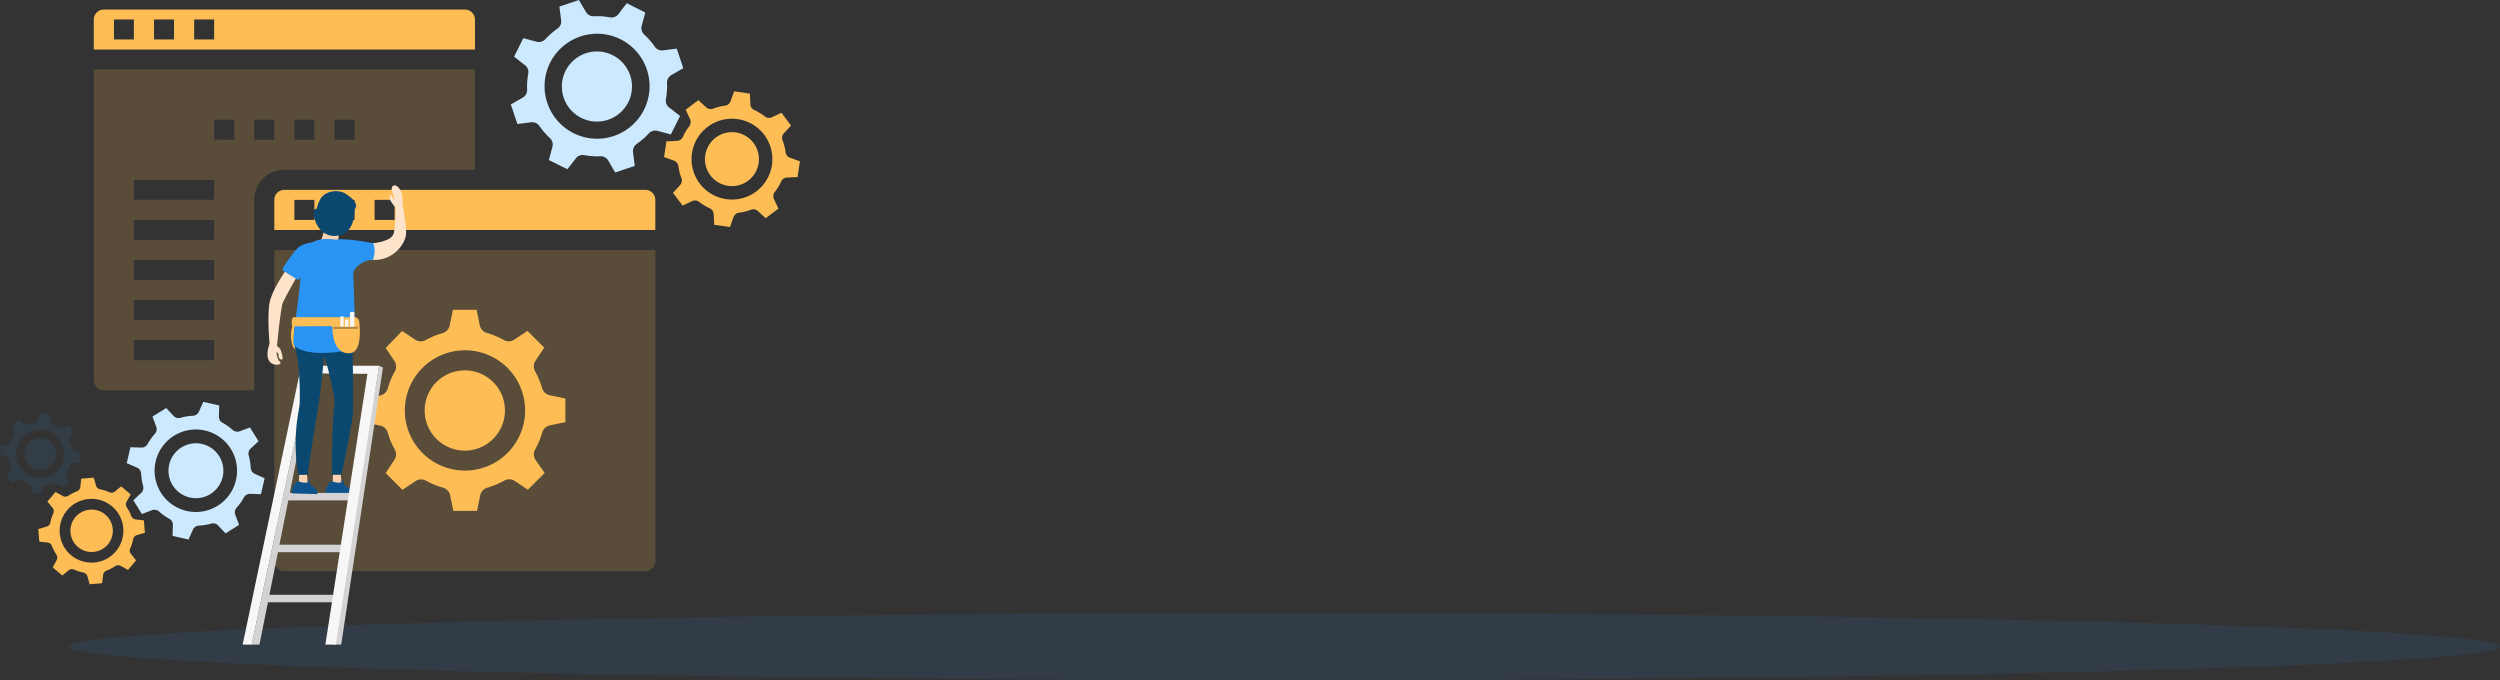 <svg xmlns="http://www.w3.org/2000/svg" viewBox="0 0 784.3 213.34"><rect x="0" y="0" width="784.3" height="213.34" fill="#333333" stroke="none"/><defs><style>.cls-1,.cls-3{opacity:0.1;}.cls-2,.cls-3{fill:#2a94f4;}.cls-12,.cls-3,.cls-4{isolation:isolate;}.cls-4,.cls-5{fill:#ffbe55;}.cls-4{opacity:0.19;}.cls-6{fill:#fcd2b1;}.cls-7{fill:#0e538c;}.cls-8{fill:#ffe3ca;}.cls-9{fill:#d3d3d3;}.cls-10{fill:#f7f7f7;}.cls-11{fill:#0b4870;}.cls-12{fill:#161616;opacity:0.32;}.cls-13{fill:#cce9ff;}</style></defs><g id="Layer_2" data-name="Layer 2"><g id="Layer_5" data-name="Layer 5"><g class="cls-1"><path class="cls-2" d="M22.51,140.59a9.59,9.59,0,0,0-.67-2.19,1.24,1.24,0,0,1,.18-1.29l1.25-1.54-1.88-2.29-1.74.92a1.24,1.24,0,0,1-1.31-.08,10.4,10.4,0,0,0-2-1.08,1.27,1.27,0,0,1-.78-1l-.18-2-2.95-.29-.57,1.9a1.24,1.24,0,0,1-1,.86,10.13,10.13,0,0,0-2.19.68A1.24,1.24,0,0,1,7.37,133l-1.54-1.24-2.29,1.88.92,1.74a1.24,1.24,0,0,1-.08,1.31,10.32,10.32,0,0,0-1.08,2,1.25,1.25,0,0,1-1,.78l-2,.19L0,142.61l1.9.58a1.24,1.24,0,0,1,.86,1,10.31,10.31,0,0,0,.68,2.19,1.23,1.23,0,0,1-.19,1.29L2,149.18l1.88,2.3,1.74-.93a1.26,1.26,0,0,1,1.31.09,10.32,10.32,0,0,0,2,1.08,1.24,1.24,0,0,1,.78,1.05l.19,2,2.94.29.58-1.91a1.25,1.25,0,0,1,1-.86,9.74,9.74,0,0,0,2.19-.67,1.24,1.24,0,0,1,1.29.18L19.44,153l2.3-1.88-.93-1.74a1.26,1.26,0,0,1,.09-1.31,11,11,0,0,0,1.08-2,1.26,1.26,0,0,1,1.05-.78l2-.18.29-3-1.91-.57A1.32,1.32,0,0,1,22.51,140.59Zm-10.6,9.29a7.53,7.53,0,1,1,8.23-6.75A7.53,7.53,0,0,1,11.91,149.88Z"/><path class="cls-2" d="M7.65,141.88a5,5,0,1,1,4.51,5.48A5,5,0,0,1,7.65,141.88Z"/></g><ellipse class="cls-3" cx="402.92" cy="202.85" rx="381.38" ry="10.5"/><path class="cls-4" d="M86.06,176a3.17,3.17,0,0,0,3.16,3.16H202.46a3.16,3.16,0,0,0,3.15-3.16V78.45H86.08V176Z"/><path class="cls-5" d="M121.64,135.7a25.13,25.13,0,0,0,2.21,5.32,3.13,3.13,0,0,1-.13,3.27L121,148.41l5.26,5.26,4.11-2.75a3.17,3.17,0,0,1,3.28-.12A24.79,24.79,0,0,0,139,153a3.18,3.18,0,0,1,2.23,2.42l1,4.85h7.43l1-4.87a3.17,3.17,0,0,1,2.24-2.42,25.67,25.67,0,0,0,5.32-2.21,3.15,3.15,0,0,1,3.27.12l4.12,2.75,5.26-5.26L168,144.27a3.15,3.15,0,0,1-.12-3.27,24.79,24.79,0,0,0,2.21-5.32,3.21,3.21,0,0,1,2.42-2.24l4.85-1v-7.43l-4.87-1a3.14,3.14,0,0,1-2.42-2.23,25.67,25.67,0,0,0-2.21-5.32,3.17,3.17,0,0,1,.12-3.28l2.75-4.11-5.26-5.26-4.12,2.74a3.13,3.13,0,0,1-3.27.13,24.83,24.83,0,0,0-5.32-2.22,3.18,3.18,0,0,1-2.24-2.41l-1-4.85h-7.43l-1,4.87a3.14,3.14,0,0,1-2.23,2.42,25.13,25.13,0,0,0-5.32,2.21,3.15,3.15,0,0,1-3.28-.13l-4.11-2.74L121,109.15l2.74,4.11a3.15,3.15,0,0,1,.13,3.28,24.83,24.83,0,0,0-2.22,5.32,3.15,3.15,0,0,1-2.41,2.23l-4.85,1v7.43l4.87,1A3.11,3.11,0,0,1,121.64,135.7Zm24.19-25.81A18.87,18.87,0,1,1,127,128.76,18.88,18.88,0,0,1,145.83,109.89Z"/><path class="cls-5" d="M86.06,62.71v9.44H205.59V62.71a3.15,3.15,0,0,0-3.15-3.15H89.19A3.14,3.14,0,0,0,86.06,62.71Zm31.46,0h6.28V69h-6.28Zm-12.59,0h6.29V69h-6.29Zm-12.58,0h6.28V69H92.35Z"/><path class="cls-5" d="M158.41,128.78a12.59,12.59,0,1,1-12.58-12.59A12.59,12.59,0,0,1,158.41,128.78Z"/><path class="cls-5" d="M149,6.1A3.15,3.15,0,0,0,145.83,3H32.58A3.15,3.15,0,0,0,29.43,6.1v9.43H149V6.1ZM42,12.38H35.74V6.1H42Zm12.59,0H48.32V6.1h6.29Zm12.58,0H60.91V6.1h6.28Z"/><path class="cls-4" d="M79.76,62.71a9.42,9.42,0,0,1,9.43-9.43H149V21.82H29.43v97.5a3.15,3.15,0,0,0,3.15,3.15H79.76Zm25.17-25.15h6.29v6.28h-6.29Zm-12.58,0h6.28v6.28H92.35Zm-12.59,0H86v6.28H79.76ZM67.19,113H42v-6.28H67.19Zm0-12.59H42V94.17H67.19Zm0-12.56H42V81.6H67.19Zm0-12.59H42V69H67.19Zm0-12.59H42V56.43H67.19Zm0-18.87V37.56h6.29v6.28Z"/><path class="cls-6" d="M104.38,151.11l.12-3.32,2.36.72.45,4.13S105.06,152.79,104.38,151.11Z"/><path class="cls-7" d="M104.59,151.13a4.36,4.36,0,0,0,2.62.16l-.15-.94a1.93,1.93,0,0,1,.82,1.25c.17.84.21.61,1.27,1.27a2.5,2.5,0,0,1,1,2.13l-8-.21a4.55,4.55,0,0,1,1.23-3.33A1,1,0,0,1,104.59,151.13Z"/><path class="cls-5" d="M91.63,102.38s-1,4.07.43,6.63,4.13-3.11,4.13-3.11S95.72,100.45,91.63,102.38Z"/><path class="cls-8" d="M90.89,83.05s-5.4,7.35-6.3,11.79.06,14.15.06,14.15h2.21S88,96.6,88.77,94.84s5.52-10.11,5.52-10.11Z"/><rect class="cls-9" x="89.97" y="154.63" width="20.51" height="2.35"/><rect class="cls-9" x="85.59" y="170.88" width="22.04" height="2.35"/><rect class="cls-9" x="83.61" y="186.6" width="22.04" height="2.35"/><polygon class="cls-9" points="81.4 202.23 78.94 202.23 97.03 117.13 98.41 117.13 81.4 202.23"/><polygon class="cls-9" points="107.04 202.23 104.59 202.23 118.93 114.74 120.14 115.31 107.04 202.23"/><polyline class="cls-10" points="102.07 202.23 115.27 117.28 97.03 117.13 78.94 202.23 76.12 202.23 94.5 114.74 118.93 114.74 105.36 202.23 101.66 202.23"/><path class="cls-6" d="M93.78,151.11l.12-3.32,2.36.72.45,4.13S94.45,152.79,93.78,151.11Z"/><path class="cls-8" d="M117,76.3s5.83-.43,6.53-3.13.57-10,.57-10h2s1.39,6.78,1.31,10-4,8.7-10.44,8.35S117,76.3,117,76.3Z"/><path class="cls-2" d="M98.12,76s-3.38.35-4.77,1.82c-.68.72-4.87,5.92-4.71,7l4.93,3.07,4-5.59Z"/><path class="cls-11" d="M92.84,101a16.49,16.49,0,0,0-.08,9c1.37,4.71,1.37,14.2,1.24,16.68s-2.43,9.64-.47,22.29h3s1.85-13.26,2.91-18.91c1-5.3,2.27-18.53,2.27-18.53s3.81,12.55,3.17,15.78c-.69,3.57-.77,21.64-.77,21.64h3s3.41-15.56,3.62-19.73-.25-27.59-.25-27.59S100.41,94.72,92.84,101Z"/><polygon class="cls-6" points="103.23 67.79 100.14 77.24 105.73 78.35 106.96 68.54 103.23 67.79"/><path class="cls-2" d="M106.41,75.42s3.78.78,4.17,5.73.92,26.08.92,27.9c-.12.84-14.83,3.64-19.21-.62-1.11-1.08,2.51-19.46,2-24.29S96.62,73.21,106.41,75.42Z"/><path class="cls-2" d="M110.81,85.33a7.24,7.24,0,0,1,6.2-3.81s1.13-3.21,0-5.22c0,0-8.49-1.74-11.73-1.08S110.81,85.33,110.81,85.33Z"/><path class="cls-8" d="M126.12,65s.63-3.39-.49-5.32c-.68-1.14-1.42-1.68-2.15-1.47-.49.14-.7,1-.58,1.49a18.94,18.94,0,0,0,1,2.87s-.52,0-1-1.15-.9.53-.49,1.31C123,63.86,125,67,126.12,65Z"/><path class="cls-7" d="M94,151.13a4.37,4.37,0,0,0,2.62.16l-.14-.94a1.93,1.93,0,0,1,.82,1.25c.16.84.2.61,1.27,1.27a2.5,2.5,0,0,1,1,2.13l-8-.21a4.55,4.55,0,0,1,1.23-3.33A1,1,0,0,1,94,151.13Z"/><path class="cls-11" d="M111.16,66.37c-.15-1.18,2.43-2-2.5-5.46-2.52-1.76-6.9-1-8.25,1.68s-.63,2.92-1.68,3.11.06,8.43,6.37,8.33S111.16,66.37,111.16,66.37Z"/><path class="cls-5" d="M92,99.51h19.2a1.49,1.49,0,0,1,1.49,1.33c.33,2.89.68,9.44-2.7,9.91-4.34.61-5.73-4.08-5.73-8.44l-12.61.07S91.2,100.29,92,99.51Z"/><path class="cls-8" d="M86.72,107.84s-.37,4.36,1,5.55-2.49,1.74-3.46-.47.35-5.08.35-5.08Z"/><path class="cls-8" d="M86.35,108.41a2.5,2.5,0,0,1,1.8,1.64,11.35,11.35,0,0,1,.53,2.25.44.44,0,0,1-.71.41,1.35,1.35,0,0,1-.6-1.25c.11-1.33-1.49-.94-1.49-.94S85.35,109,86.35,108.41Z"/><path class="cls-10" d="M107.78,102.52h-1v-3a.32.32,0,0,1,.3-.31h.41a.32.32,0,0,1,.31.31v3Z"/><path class="cls-10" d="M109.27,102.52h-1v-2a.31.31,0,0,1,.31-.3H109a.31.31,0,0,1,.3.3v2Z"/><path class="cls-10" d="M111.18,102.52h-1.4V98.24a.42.42,0,0,1,.41-.41h.58a.42.42,0,0,1,.41.41Z"/><rect class="cls-12" x="104.57" y="102.52" width="7.74" height="0.65"/><path class="cls-5" d="M41.16,161.83a13.79,13.79,0,0,0-1.39-2.7,1.66,1.66,0,0,1-.08-1.72L41,155.12l-3-2.54-2,1.64a1.63,1.63,0,0,1-1.72.2,13.32,13.32,0,0,0-2.89-.92,1.62,1.62,0,0,1-1.26-1.16l-.72-2.5-3.91.33-.31,2.6a1.69,1.69,0,0,1-1.06,1.37,13.79,13.79,0,0,0-2.7,1.39,1.66,1.66,0,0,1-1.72.08l-2.29-1.27-2.54,3,1.63,2a1.63,1.63,0,0,1,.21,1.72,12.88,12.88,0,0,0-.92,2.88,1.62,1.62,0,0,1-1.17,1.27L12,166l.33,3.91,2.6.3a1.66,1.66,0,0,1,1.37,1.07,13.79,13.79,0,0,0,1.39,2.7,1.69,1.69,0,0,1,.09,1.72L16.54,178l3,2.54,2-1.64a1.63,1.63,0,0,1,1.72-.2,13.32,13.32,0,0,0,2.89.92,1.65,1.65,0,0,1,1.27,1.16l.71,2.52,3.91-.33.31-2.6A1.69,1.69,0,0,1,33.44,179a13.52,13.52,0,0,0,2.7-1.39,1.66,1.66,0,0,1,1.72-.08l2.3,1.27,2.53-3-1.63-2.05a1.65,1.65,0,0,1-.21-1.72,12.88,12.88,0,0,0,.92-2.88,1.65,1.65,0,0,1,1.17-1.27l2.52-.72-.33-3.91-2.6-.3A1.73,1.73,0,0,1,41.16,161.83ZM29.57,176.47a10,10,0,1,1,9.11-10.77A10,10,0,0,1,29.57,176.47Z"/><path class="cls-5" d="M22.12,167.09a6.65,6.65,0,1,1,7.19,6.06A6.66,6.66,0,0,1,22.12,167.09Z"/><path class="cls-13" d="M73,134.9a17,17,0,0,0-3.22-2.29,2.15,2.15,0,0,1-1.1-2l.1-3.4-5-1.14-1.39,3.09a2.17,2.17,0,0,1-1.87,1.27,16.66,16.66,0,0,0-3.89.65,2.15,2.15,0,0,1-2.17-.59l-2.31-2.48-4.32,2.68,1.19,3.2a2.14,2.14,0,0,1-.43,2.21,16.57,16.57,0,0,0-2.29,3.21,2.12,2.12,0,0,1-2,1.1l-3.39-.1-1.15,5L43,146.71a2.13,2.13,0,0,1,1.27,1.86,18.36,18.36,0,0,0,.63,3.89,2.14,2.14,0,0,1-.59,2.17l-2.48,2.31,2.69,4.32,3.19-1.21a2.17,2.17,0,0,1,2.21.43,16.88,16.88,0,0,0,3.21,2.29,2.11,2.11,0,0,1,1.11,1.95l-.11,3.4,5,1.14,1.39-3.09a2.14,2.14,0,0,1,1.86-1.27,17.74,17.74,0,0,0,3.89-.63,2.14,2.14,0,0,1,2.17.59l2.31,2.48L75,164.66l-1.19-3.2a2.16,2.16,0,0,1,.43-2.21,17.06,17.06,0,0,0,2.3-3.21,2.13,2.13,0,0,1,1.94-1.11l3.4.11,1.14-5-3.09-1.39a2.17,2.17,0,0,1-1.27-1.86,17.74,17.74,0,0,0-.63-3.89,2.16,2.16,0,0,1,.59-2.17l2.48-2.31-2.68-4.32-3.19,1.19A2.25,2.25,0,0,1,73,134.9Zm-4.71,23.76a12.94,12.94,0,1,1,4.13-17.83A13,13,0,0,1,68.32,158.66Z"/><path class="cls-13" d="M54.16,152.23A8.61,8.61,0,1,1,66,155,8.61,8.61,0,0,1,54.16,152.23Z"/><path class="cls-5" d="M216.23,39.62a16.37,16.37,0,0,0-2,3.32,2.13,2.13,0,0,1-1.82,1.25l-3.34.16-.74,4.93,3.14,1.13a2.16,2.16,0,0,1,1.37,1.72,15.43,15.43,0,0,0,.94,3.74,2.13,2.13,0,0,1-.41,2.17l-2.23,2.46,3,4,3-1.41a2.1,2.1,0,0,1,2.19.25,16.37,16.37,0,0,0,3.32,2,2.12,2.12,0,0,1,1.25,1.82l.16,3.34,4.93.74,1.13-3.14a2.14,2.14,0,0,1,1.72-1.37,15.62,15.62,0,0,0,3.75-.94,2.09,2.09,0,0,1,2.16.41l2.46,2.25,4-3-1.41-3a2.1,2.1,0,0,1,.25-2.19,16,16,0,0,0,2-3.31,2.12,2.12,0,0,1,1.82-1.25l3.34-.16.74-4.94-3.14-1.12a2.14,2.14,0,0,1-1.37-1.72A15.62,15.62,0,0,0,245.5,44a2.11,2.11,0,0,1,.41-2.17l2.25-2.45-3-4-3,1.41a2.1,2.1,0,0,1-2.18-.25,16.37,16.37,0,0,0-3.32-2,2.13,2.13,0,0,1-1.25-1.82l-.16-3.34-4.94-.74-1.12,3.14a2.16,2.16,0,0,1-1.72,1.37,15.62,15.62,0,0,0-3.75.94,2.14,2.14,0,0,1-2.17-.41l-2.45-2.25-4,3,1.41,3A2.17,2.17,0,0,1,216.23,39.62Zm23.6,2.77a12.68,12.68,0,1,1-17.74-2.66A12.69,12.69,0,0,1,239.83,42.39Z"/><path class="cls-5" d="M234.65,56.73a8.46,8.46,0,1,1,1.78-11.83A8.44,8.44,0,0,1,234.65,56.73Z"/><path class="cls-13" d="M165.72,23.09a22.72,22.72,0,0,0-.35,5A2.76,2.76,0,0,1,164,30.62l-3.74,2.15,2.06,6.14,4.3-.55a2.73,2.73,0,0,1,2.6,1.16,22.56,22.56,0,0,0,3.3,3.79,2.75,2.75,0,0,1,.79,2.74l-1.12,4.16L178,53.09l2.66-3.42a2.75,2.75,0,0,1,2.66-1,21.69,21.69,0,0,0,5,.35,2.75,2.75,0,0,1,2.51,1.37L193,54.11l6.14-2.06-.55-4.3a2.75,2.75,0,0,1,1.17-2.6,21.27,21.27,0,0,0,3.78-3.3,2.77,2.77,0,0,1,2.75-.79l4.17,1.12,2.89-5.81-3.44-2.66a2.72,2.72,0,0,1-1-2.66,21.69,21.69,0,0,0,.34-5,2.79,2.79,0,0,1,1.37-2.51l3.75-2.15-2.07-6.14-4.3.55a2.74,2.74,0,0,1-2.59-1.17,21.68,21.68,0,0,0-3.3-3.78,2.78,2.78,0,0,1-.8-2.75l1.13-4.17L196.63,1,194,4.44a2.73,2.73,0,0,1-2.67,1,21.56,21.56,0,0,0-5-.34,2.76,2.76,0,0,1-2.52-1.37L181.62,0l-6.14,2.07.56,4.3A2.74,2.74,0,0,1,174.87,9a22.11,22.11,0,0,0-3.79,3.3,2.76,2.76,0,0,1-2.74.8l-4.17-1.13-2.89,5.81,3.42,2.67A2.65,2.65,0,0,1,165.72,23.09ZM194.64,12.3a16.47,16.47,0,1,1-22.08,7.43A16.49,16.49,0,0,1,194.64,12.3Z"/><path class="cls-13" d="M197.14,32a11,11,0,1,1-5-14.72A11,11,0,0,1,197.14,32Z"/></g></g></svg>